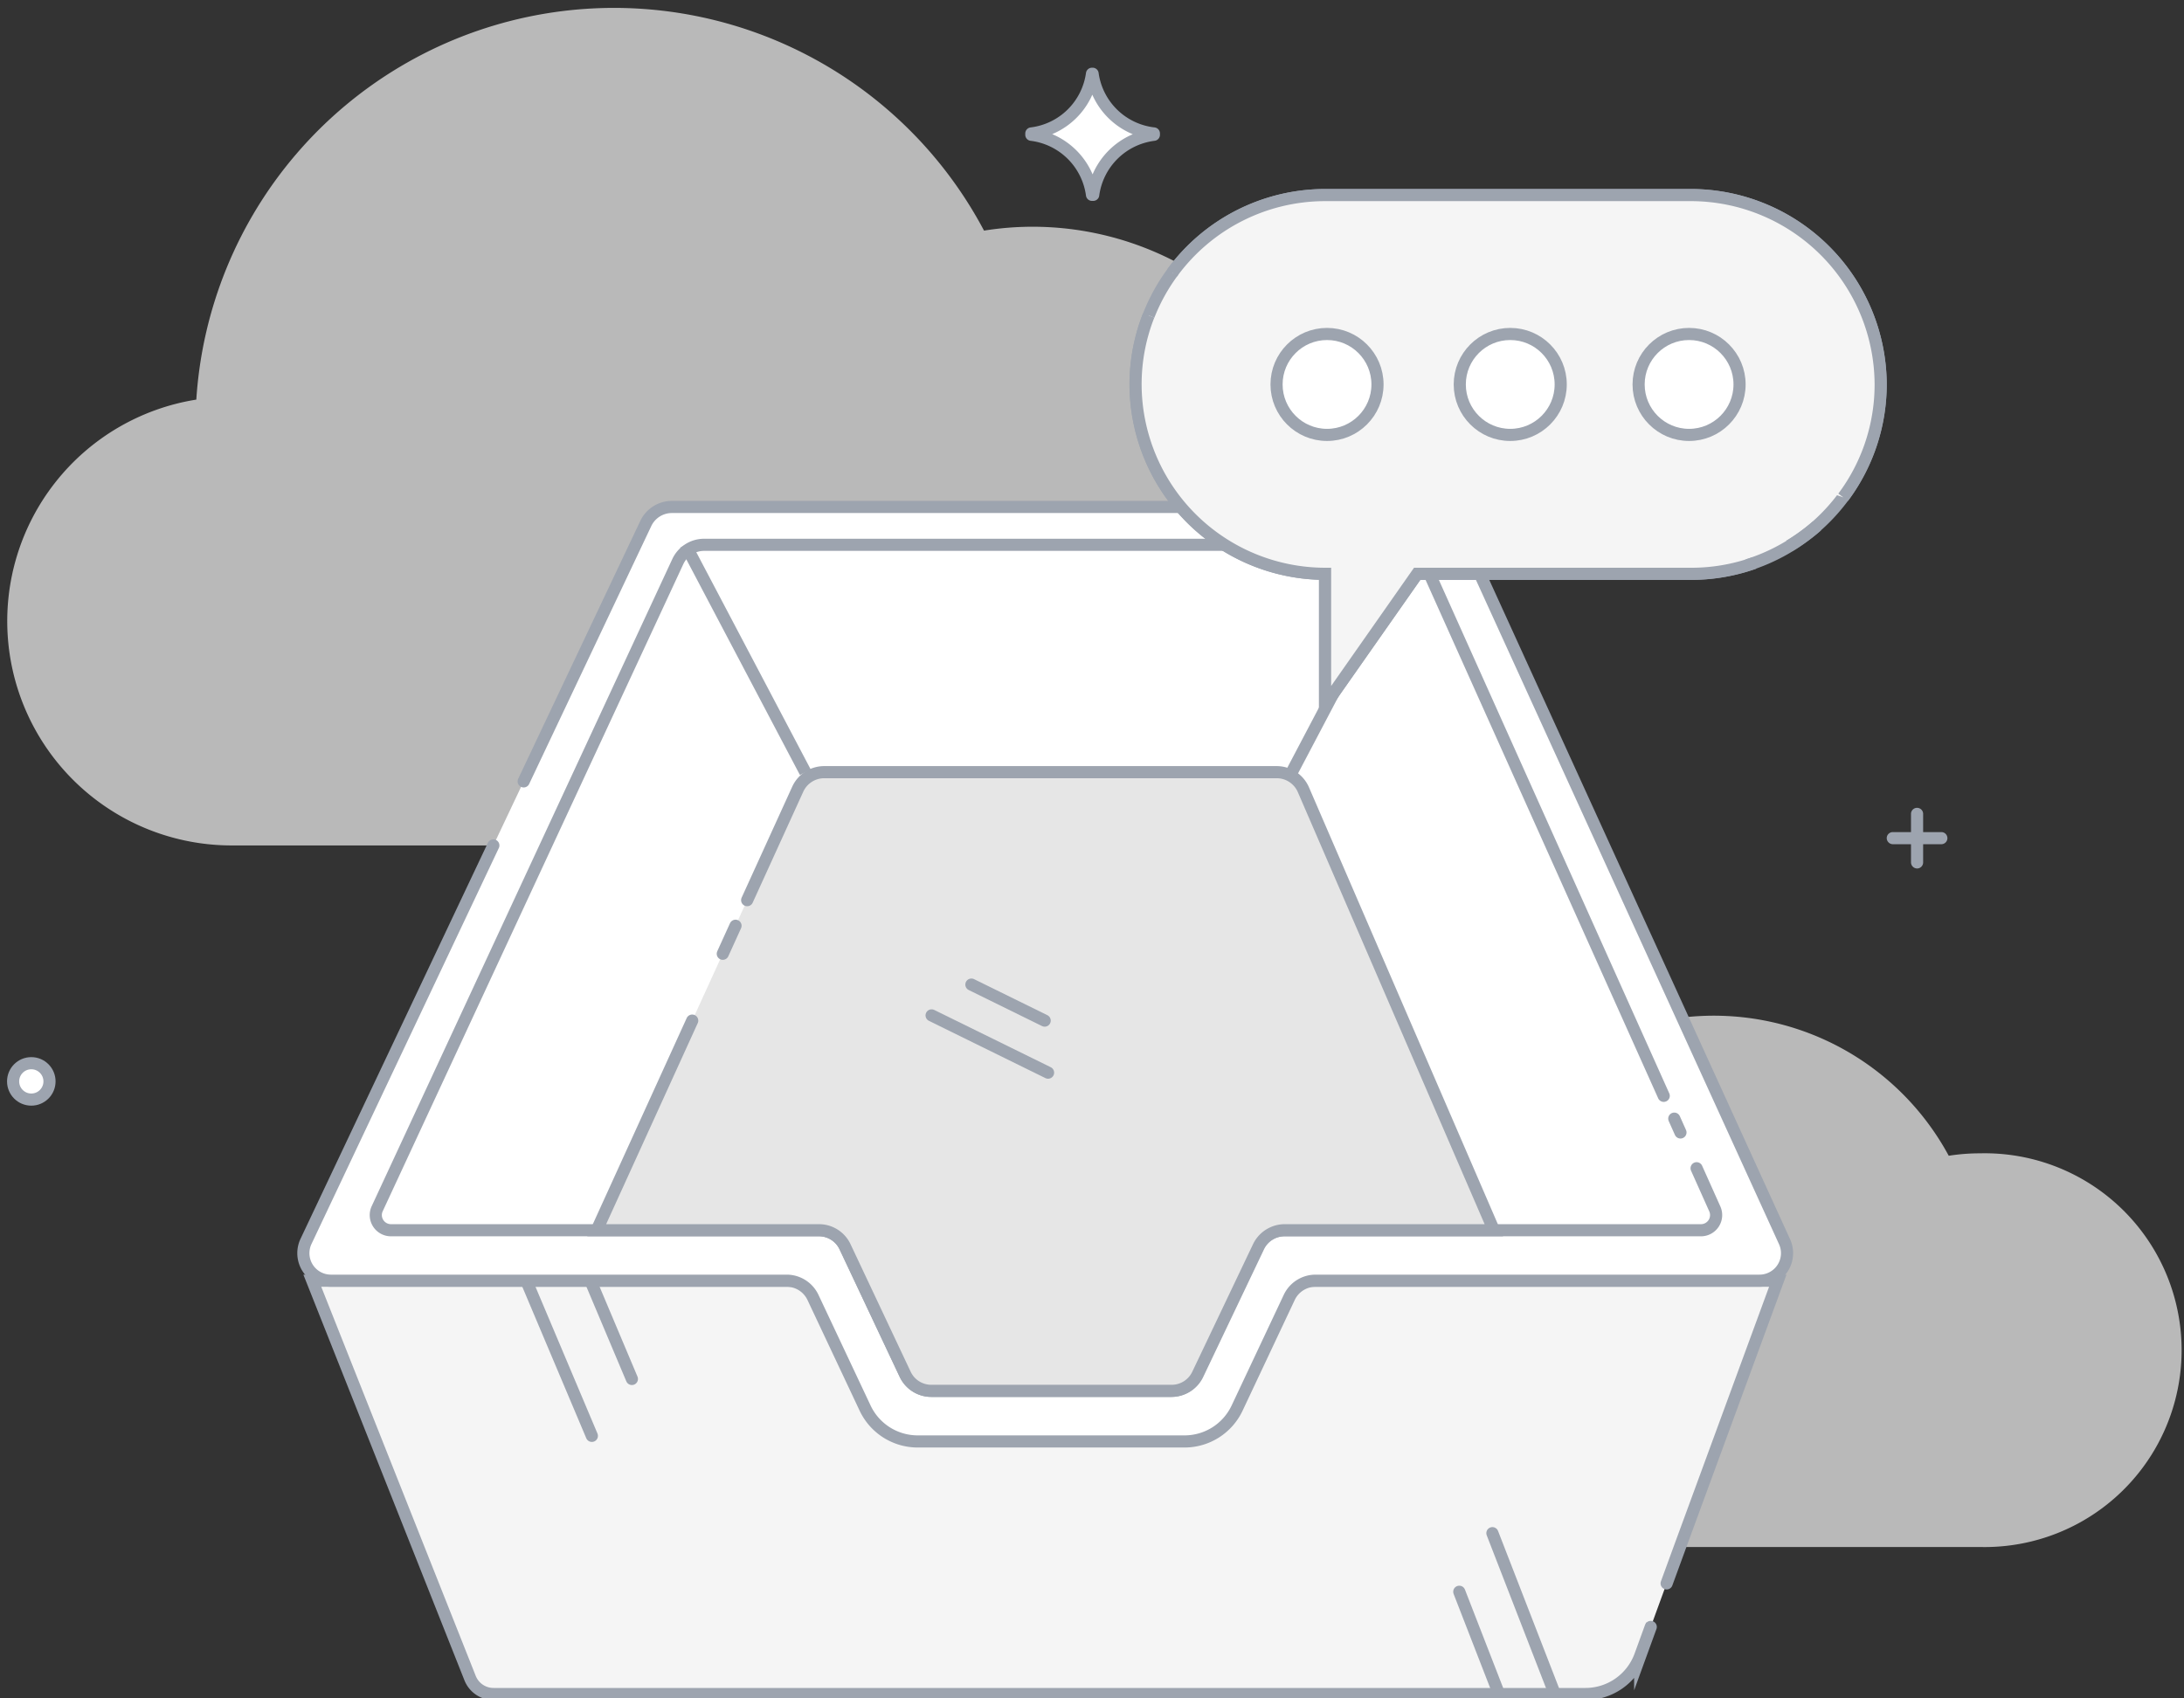 <svg id="图层_1" data-name="图层 1" xmlns="http://www.w3.org/2000/svg" viewBox="0 0 180 140"><rect x="0" y="0" width="180" height="140" fill="#333333" stroke="none"/><defs><style>.cls-1{fill:#f3f3f3;opacity:0.7;}.cls-2,.cls-3,.cls-6,.cls-7{fill:#fff;}.cls-10,.cls-2,.cls-3,.cls-5,.cls-6,.cls-7,.cls-8,.cls-9{stroke:#9da4af;}.cls-2,.cls-6{stroke-linejoin:round;}.cls-10,.cls-3,.cls-5,.cls-7,.cls-8,.cls-9{stroke-miterlimit:10;}.cls-4{fill:#9da4af;}.cls-10,.cls-5{fill:#f5f5f5;}.cls-5,.cls-6,.cls-7,.cls-8,.cls-9{stroke-linecap:round;}.cls-8{fill:#e6e6e6;}.cls-9{fill:none;}</style></defs><title>暂无内容</title><path class="cls-1" d="M85.1,18.69a25.48,25.48,0,0,0-4,.32A34.5,34.5,0,0,0,16.18,32.94,18.49,18.49,0,0,0,19.1,69.69c.17,0,.33,0,.5,0v0h65v0l.5,0a25.5,25.5,0,1,0,0-51Z"/><path class="cls-1" d="M163.17,95.07a16.58,16.58,0,0,0-2.56.2,22,22,0,0,0-41.3,8.87,11.76,11.76,0,0,0,1.86,23.38h42a16.23,16.23,0,1,0,0-32.45Z"/><path class="cls-2" d="M90.05,6.08H90A5.75,5.75,0,0,1,85,11v.11a5.76,5.76,0,0,1,5,4.95h.1a5.76,5.76,0,0,1,5-4.95V11A5.75,5.75,0,0,1,90.05,6.08Z"/><circle class="cls-3" cx="2.58" cy="89.14" r="1.5"/><path class="cls-4" d="M160,68.59h-1.5v-1.5a.5.5,0,0,0-.5-.5.5.5,0,0,0-.5.5v1.5H156a.5.5,0,0,0-.5.5.51.51,0,0,0,.5.5h1.5v1.5a.51.51,0,0,0,.5.5.5.5,0,0,0,.5-.5v-1.5H160a.5.5,0,0,0,.5-.5A.5.5,0,0,0,160,68.59Z"/><path class="cls-5" d="M136.05,134.11l-.87,2.39a4.81,4.81,0,0,1-4.5,3.14h-90a2.08,2.08,0,0,1-1.94-1.32l-13-32.75H146.52l-8,21.78-1.16,3.17"/><line class="cls-6" x1="43.34" y1="105.48" x2="48.78" y2="118.36"/><line class="cls-6" x1="48.66" y1="105.56" x2="52.08" y2="113.67"/><line class="cls-6" x1="123" y1="126.38" x2="128.06" y2="139.42"/><line class="cls-6" x1="120.27" y1="131.21" x2="123.46" y2="139.42"/><path class="cls-6" d="M40.66,69.69,25.22,102.33a2.27,2.27,0,0,0,2.05,3.24H64.85A2.4,2.4,0,0,1,67,106.94l4.3,9.13a4.79,4.79,0,0,0,4.33,2.75h22a4.79,4.79,0,0,0,4.33-2.75l4.3-9.13a2.4,2.4,0,0,1,2.17-1.37h36.59a2.27,2.27,0,0,0,2.06-3.21L119.45,41.79H55.38a2.38,2.38,0,0,0-2.16,1.37L43.16,64.41"/><path class="cls-7" d="M139.83,96.3l1.5,3.35a1.25,1.25,0,0,1-1.14,1.76H105.84a2.4,2.4,0,0,0-2.17,1.37l-5,10.5a2.38,2.38,0,0,1-2.16,1.37H76.76a2.38,2.38,0,0,1-2.16-1.37l-4.95-10.5a2.37,2.37,0,0,0-2.16-1.37H32.22a1.25,1.25,0,0,1-1.13-1.78L55.86,46.3A2.39,2.39,0,0,1,58,44.91h57.2a2.4,2.4,0,0,1,2.18,1.42l19.74,44"/><line class="cls-7" x1="137.99" y1="92.21" x2="138.5" y2="93.35"/><line class="cls-3" x1="56.5" y1="44.91" x2="66.37" y2="63.65"/><line class="cls-3" x1="116.33" y1="44.91" x2="106.47" y2="63.65"/><path class="cls-8" d="M57.05,84.13l-7.87,17.28H67.49a2.37,2.37,0,0,1,2.16,1.37l4.95,10.5a2.38,2.38,0,0,0,2.16,1.37h19.8a2.38,2.38,0,0,0,2.16-1.37l5-10.5a2.4,2.4,0,0,1,2.17-1.37h17.23l-15.7-36.32a2.4,2.4,0,0,0-2.2-1.44H67.93a2.4,2.4,0,0,0-2.18,1.4L61.58,74.2"/><line class="cls-9" x1="60.62" y1="76.31" x2="59.57" y2="78.62"/><line class="cls-6" x1="76.78" y1="83.7" x2="86.38" y2="88.42"/><line class="cls-6" x1="80.06" y1="81.16" x2="86.1" y2="84.13"/><path class="cls-10" d="M139.39,47.3H116.8l-7.59,10.83V47.3A15.65,15.65,0,0,1,93.59,31.69h0A15.65,15.65,0,0,1,109.2,16.08h30.19A15.66,15.66,0,0,1,155,31.69h0A15.66,15.66,0,0,1,139.39,47.3Z"/><path class="cls-10" d="M144.58,46.41a15.46,15.46,0,0,1-5.19.89H116.8l-7.59,10.83V47.3A15.65,15.65,0,0,1,93.59,31.69h0A15.45,15.45,0,0,1,94.67,26"/><path class="cls-10" d="M149.75,43.35A16.34,16.34,0,0,1,147.47,45"/><path class="cls-10" d="M96.61,22.49a15.61,15.61,0,0,1,12.59-6.41h30.19A15.66,15.66,0,0,1,155,31.69h0a15.5,15.5,0,0,1-3.09,9.3"/><circle class="cls-3" cx="109.37" cy="31.69" r="4.16"/><circle class="cls-3" cx="139.21" cy="31.69" r="4.16"/><circle class="cls-3" cx="124.47" cy="31.69" r="4.16"/></svg>